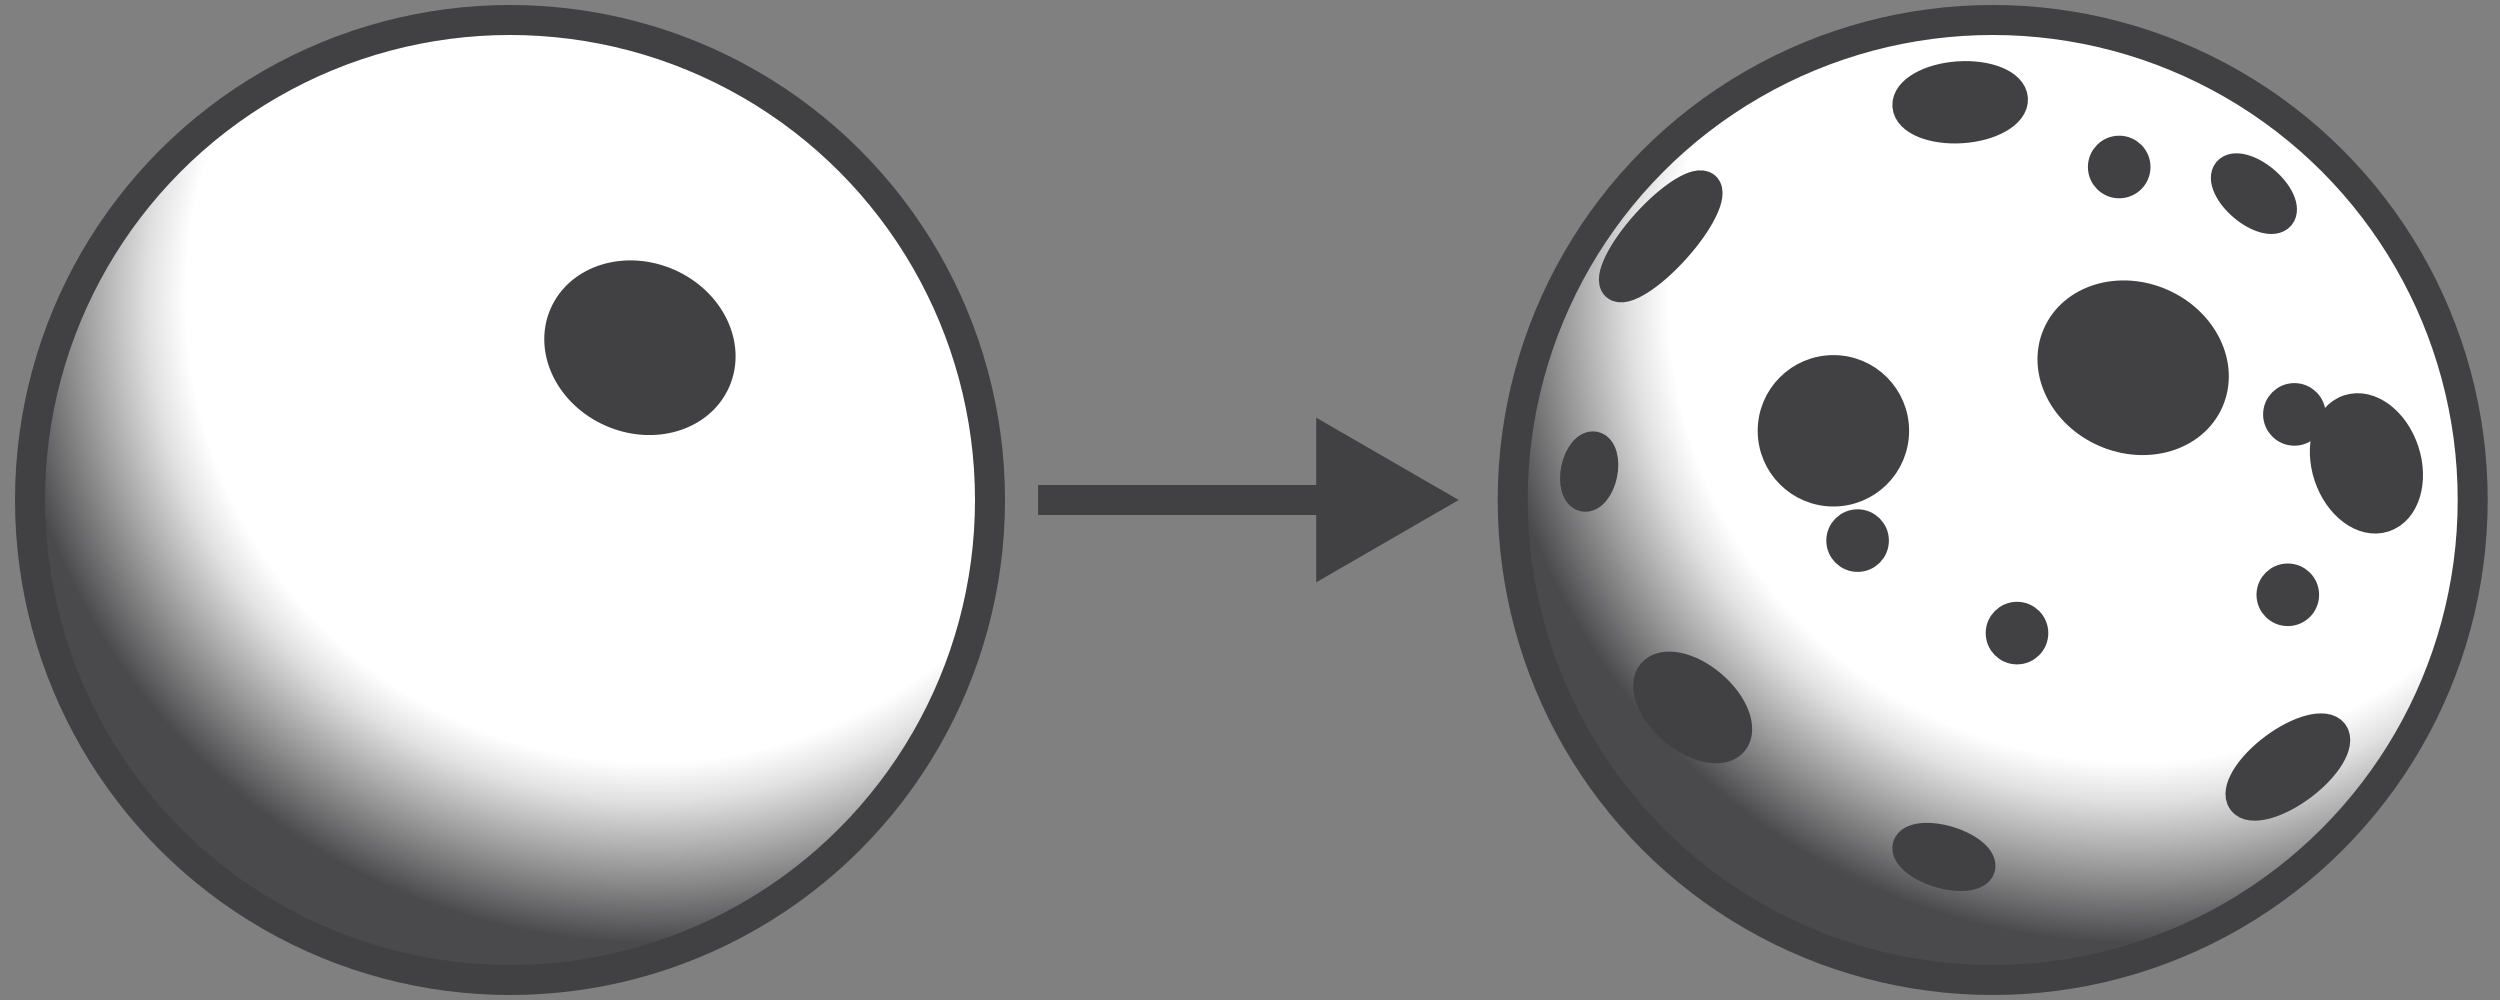 <?xml version="1.0" encoding="UTF-8"?>
<svg id="Layer_1" xmlns="http://www.w3.org/2000/svg" xmlns:xlink="http://www.w3.org/1999/xlink" version="1.1" viewBox="0 0 250 100">
  <rect x="0" y="0" width="250" height="100" fill="#808080" stroke="none"/>
  <!-- Generator: Adobe Illustrator 29.5.1, SVG Export Plug-In . SVG Version: 2.1.0 Build 141)  -->
  <defs>
    <style>
      .st0, .st1 {
        fill: #414042;
      }

      .st1, .st2 {
        stroke: #414042;
        stroke-miterlimit: 10;
        stroke-width: 3px;
      }

      .st3 {
        fill: url(#radial-gradient);
      }

      .st4 {
        fill: url(#radial-gradient1);
      }

      .st2 {
        fill: none;
      }
    </style>
    <radialGradient id="radial-gradient" cx="65.07" cy="29.77" fx="65.07" fy="29.77" r="64.52" gradientUnits="userSpaceOnUse">
      <stop offset=".72" stop-color="#fff"/>
      <stop offset=".78" stop-color="#e1e1e1"/>
      <stop offset=".89" stop-color="#969697"/>
      <stop offset="1" stop-color="#4a494b"/>
    </radialGradient>
    <radialGradient id="radial-gradient1" cx="213.34" fx="213.34" xlink:href="#radial-gradient"/>
  </defs>
  <g>
    <g>
      <circle class="st3" cx="51" cy="50" r="48"/>
      <circle class="st2" cx="51" cy="50" r="48"/>
    </g>
    <ellipse class="st1" cx="64" cy="34.77" rx="7.02" ry="8.25" transform="translate(6.47 79.45) rotate(-66.35)"/>
  </g>
  <g>
    <g>
      <circle class="st4" cx="199.27" cy="50" r="48"/>
      <circle class="st2" cx="199.27" cy="50" r="48"/>
    </g>
    <circle class="st1" cx="183.34" cy="43.08" r="6.07"/>
    <ellipse class="st1" cx="196.02" cy="10.22" rx="5.29" ry="2.6" transform="translate(-.25 13.09) rotate(-3.82)"/>
    <ellipse class="st1" cx="236.64" cy="46.35" rx="3.96" ry="5.66" transform="translate(-2.6 76.51) rotate(-18.27)"/>
    <ellipse class="st1" cx="225.38" cy="19.36" rx="1.63" ry="3.41" transform="translate(64.63 178.51) rotate(-49.62)"/>
    <circle class="st1" cx="201.7" cy="63.31" r="1.63"/>
    <ellipse class="st1" cx="158.93" cy="47.16" rx="2.56" ry="1.34" transform="translate(80.15 193.03) rotate(-78.16)"/>
    <ellipse class="st1" cx="194.38" cy="85.7" rx="1.63" ry="3.79" transform="translate(56.11 246.96) rotate(-73.18)"/>
    <ellipse class="st1" cx="228.78" cy="76.69" rx="5.66" ry="2.31" transform="translate(-.29 152.5) rotate(-36.84)"/>
    <circle class="st1" cx="229.44" cy="41.44" r="1.63"/>
    <ellipse class="st1" cx="166.08" cy="23.64" rx="6.66" ry="1.9" transform="translate(37.17 130.99) rotate(-47.89)"/>
    <ellipse class="st1" cx="169.26" cy="70.73" rx="2.92" ry="5.29" transform="translate(5.73 153.86) rotate(-49.62)"/>
    <circle class="st1" cx="185.76" cy="54.06" r="1.63"/>
    <circle class="st1" cx="211.92" cy="16.7" r="1.63"/>
    <circle class="st1" cx="228.78" cy="59.48" r="1.63"/>
    <ellipse class="st1" cx="213.32" cy="36.77" rx="7.02" ry="8.25" transform="translate(94.06 217.43) rotate(-66.35)"/>
  </g>
  <g>
    <line class="st2" x1="103.81" y1="50" x2="134.03" y2="50"/>
    <polygon class="st0" points="131.62 58.23 145.87 50 131.62 41.77 131.62 58.23"/>
  </g>
</svg>